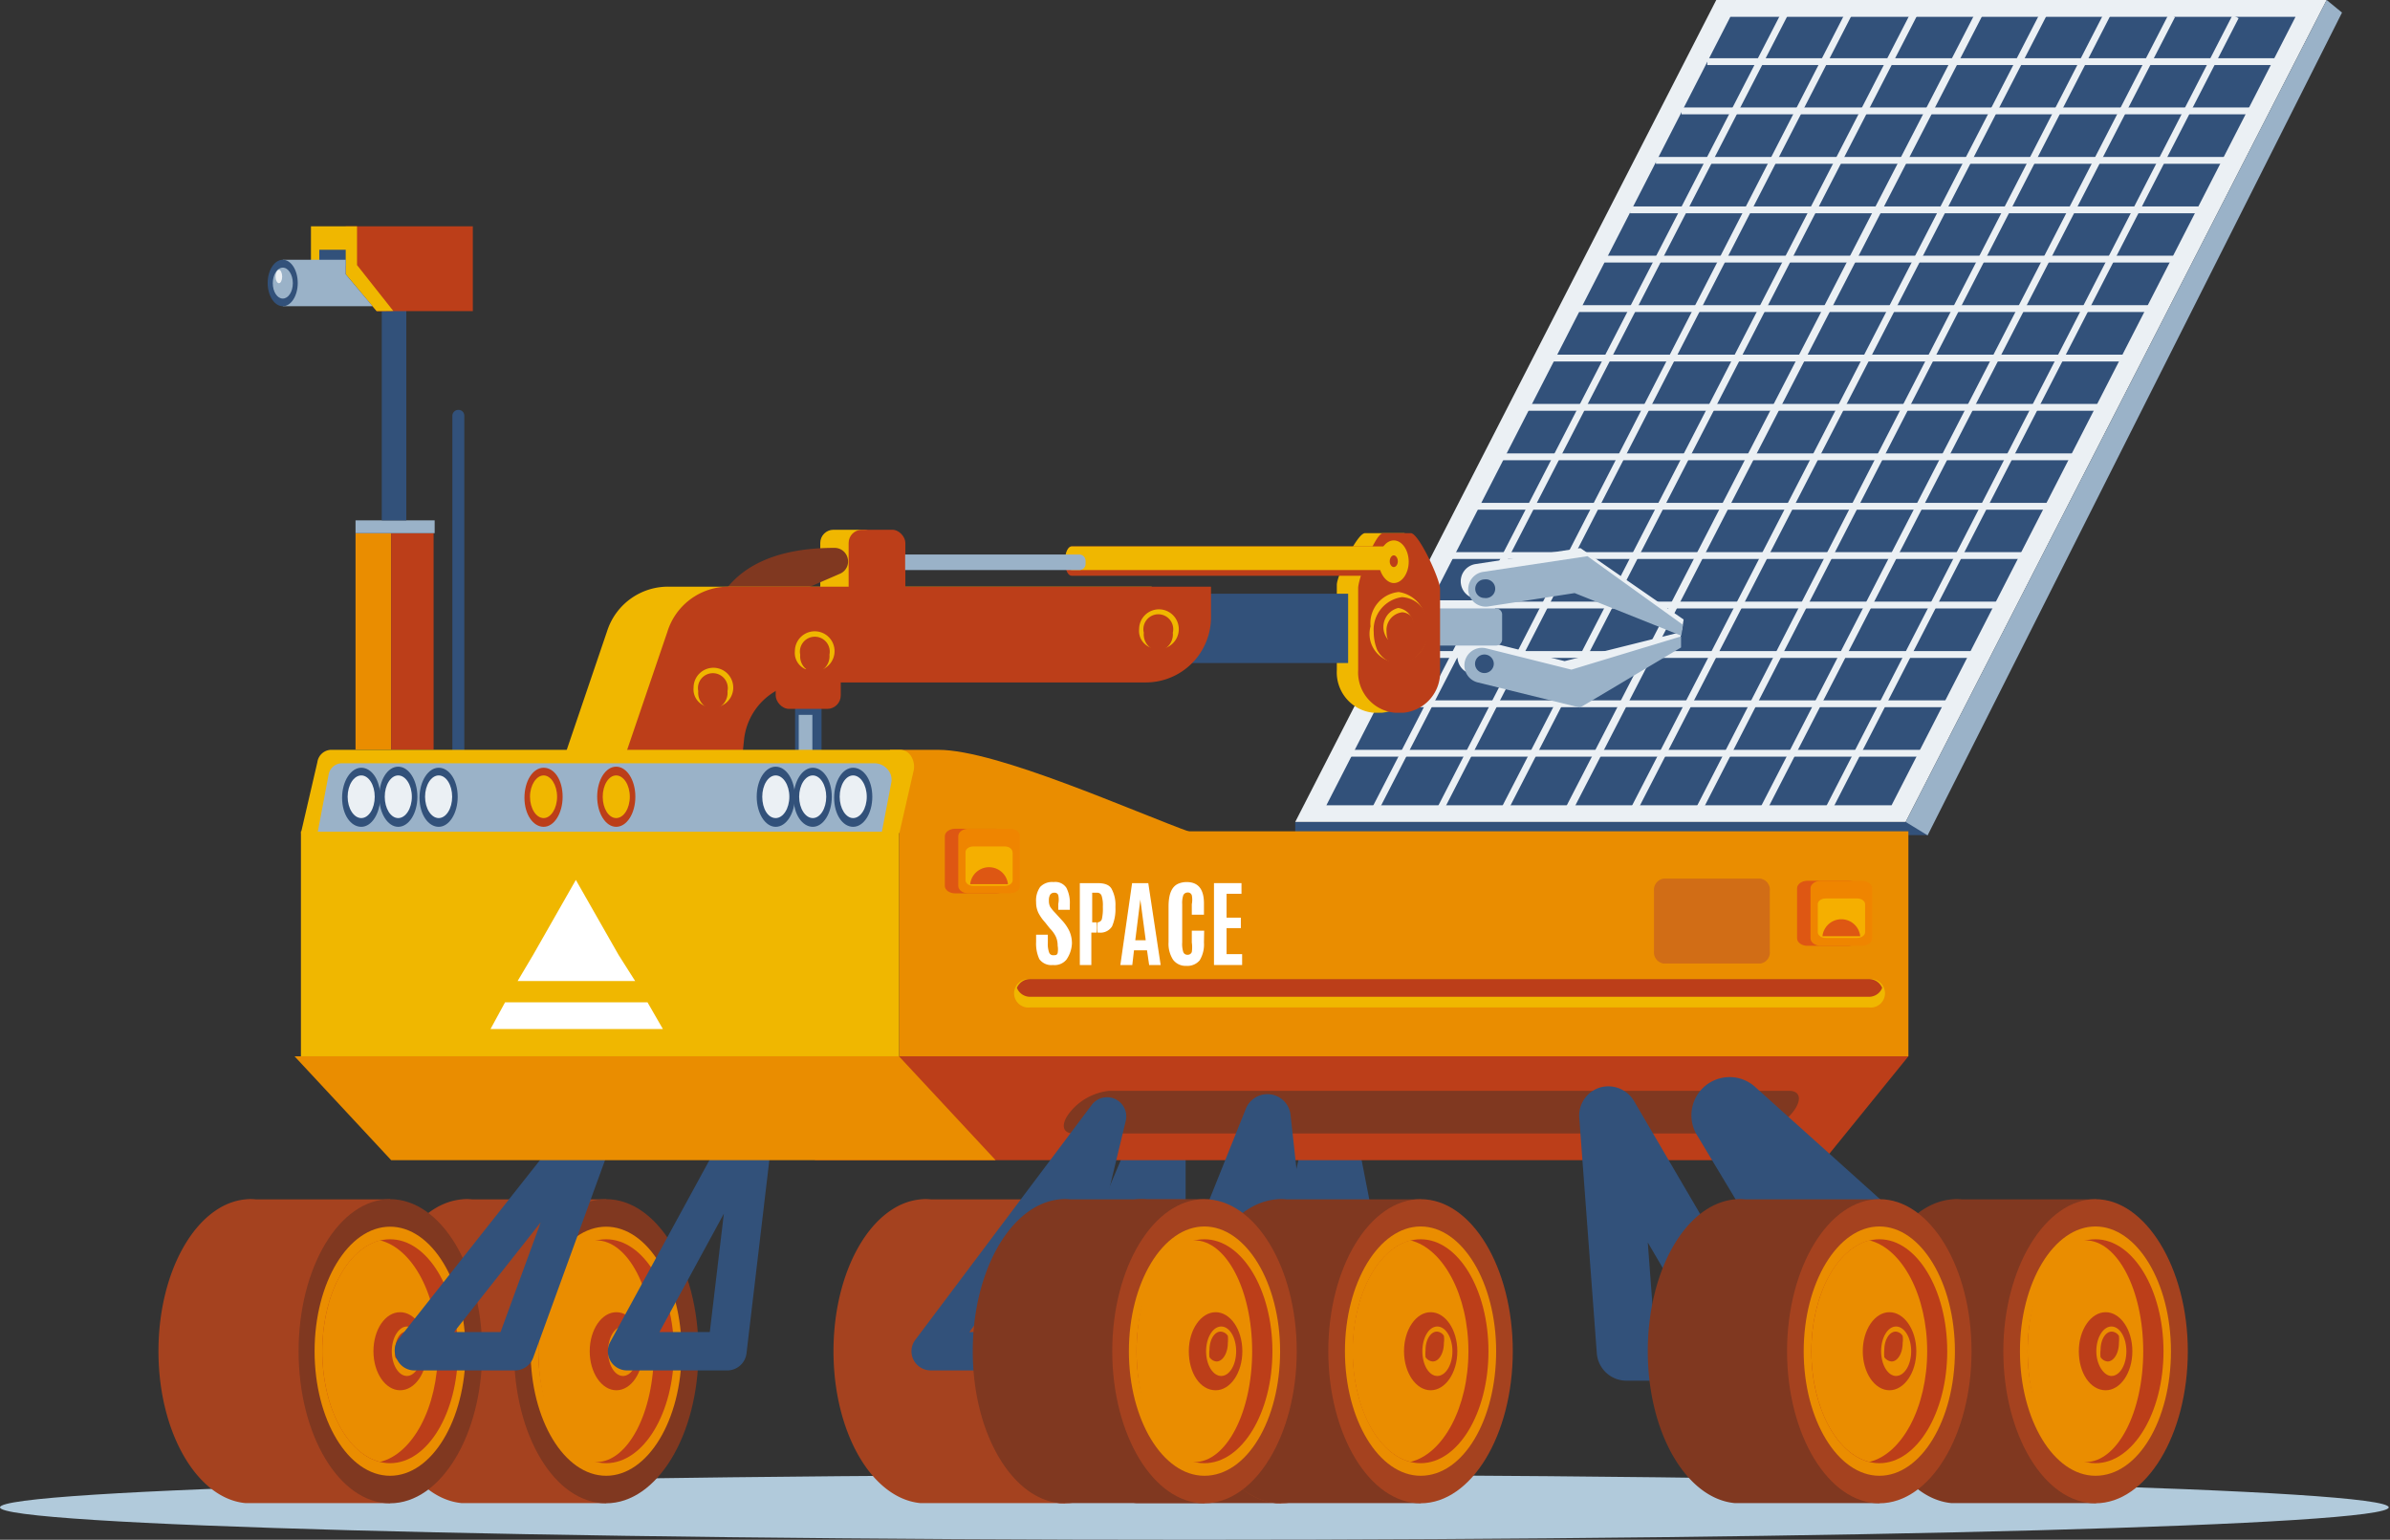 <svg xmlns="http://www.w3.org/2000/svg" viewBox="0 0 112.06 72.2"><rect x="0" y="0" width="112.06" height="72.2" fill="#333333" stroke="none"/><defs><style>.cls-1,.cls-2{fill:#32517a;}.cls-1,.cls-12,.cls-13,.cls-14,.cls-15,.cls-17,.cls-19,.cls-20,.cls-21,.cls-22,.cls-23,.cls-3,.cls-5,.cls-8,.cls-9{fill-rule:evenodd;}.cls-3,.cls-4{fill:#ebf0f4;}.cls-11,.cls-5{fill:#9ab2c8;}.cls-6,.cls-8{fill:#f0b700;}.cls-15,.cls-7{fill:#803820;}.cls-10,.cls-9{fill:#bc3e19;}.cls-12{fill:#f7b80b;}.cls-13{fill:#b1cadb;}.cls-14{fill:#a5421f;}.cls-16,.cls-17{fill:#ea8d00;}.cls-18,.cls-22{fill:#fff;}.cls-19{fill:#de5713;}.cls-20{fill:#ef8500;}.cls-21{fill:#f5af00;}.cls-23{fill:#d16d16;}</style></defs><g id="Layer_2" data-name="Layer 2"><g id="_2" data-name="2"><path class="cls-1" d="M21.49,19.22a.27.27,0,0,1,.28.28V38.78a.27.27,0,0,1-.28.28.28.28,0,0,1-.28-.28V19.5A.28.28,0,0,1,21.49,19.22Z"/><rect class="cls-2" x="60.73" y="38.54" width="29.65" height="0.62"/><polygon class="cls-3" points="60.73 38.54 89.35 38.54 109.09 0 80.47 0 60.73 38.54"/><polygon class="cls-1" points="62.19 37.76 88.69 37.76 107.63 0.79 81.13 0.79 62.19 37.76"/><polygon class="cls-4" points="64.56 38.15 64.27 38 83.67 0.31 83.96 0.45 64.56 38.15"/><rect class="cls-4" x="55.96" y="19.1" width="42.34" height="0.32" transform="translate(24.77 79.08) rotate(-62.83)"/><polygon class="cls-4" points="70.61 38.18 70.32 38.03 89.68 0.42 89.97 0.57 70.61 38.18"/><path class="cls-4" d="M73.64,38.2l-.29-.15,0-.07L92.65.54l0-.06L93,.63Z"/><polygon class="cls-4" points="76.66 38.22 76.37 38.07 95.69 0.54 95.98 0.69 76.66 38.22"/><rect class="cls-4" x="68.11" y="19.25" width="42.16" height="0.32" transform="translate(31.19 89.89) rotate(-62.83)"/><polygon class="cls-4" points="82.71 38.25 82.42 38.1 101.69 0.65 101.98 0.8 82.71 38.25"/><rect class="cls-4" x="74.18" y="19.33" width="42.07" height="0.32" transform="translate(34.38 95.29) rotate(-62.82)"/><rect class="cls-4" x="80.05" y="2.73" width="26.93" height="0.32"/><rect class="cls-4" x="78.84" y="5.04" width="26.93" height="0.32"/><rect class="cls-4" x="77.64" y="7.36" width="26.93" height="0.32"/><rect class="cls-4" x="76.43" y="9.68" width="26.93" height="0.32"/><rect class="cls-4" x="75.22" y="11.99" width="26.93" height="0.32"/><rect class="cls-4" x="74.02" y="14.31" width="26.93" height="0.32"/><rect class="cls-4" x="72.81" y="16.63" width="26.93" height="0.32"/><rect class="cls-4" x="71.6" y="18.94" width="26.93" height="0.32"/><rect class="cls-4" x="70.4" y="21.26" width="26.93" height="0.32"/><rect class="cls-4" x="69.19" y="23.58" width="26.93" height="0.32"/><rect class="cls-4" x="67.99" y="25.89" width="26.93" height="0.32"/><rect class="cls-4" x="66.78" y="28.21" width="26.93" height="0.32"/><rect class="cls-4" x="65.57" y="30.53" width="26.93" height="0.32"/><rect class="cls-4" x="64.37" y="32.84" width="26.93" height="0.32"/><rect class="cls-4" x="63.16" y="35.16" width="26.93" height="0.32"/><path class="cls-3" d="M66.5,28.42v1.23a.28.28,0,0,0,.3.26h3a.29.29,0,0,0,.3-.27V28.42a.29.29,0,0,0-.3-.27h-3A.28.28,0,0,0,66.5,28.42Z"/><path class="cls-3" d="M68.5,27.39a.82.82,0,0,0,.94.68l4.07-.63,5.26,2.21L73.36,31l-4-1a.82.82,0,0,0-1,.6.83.83,0,0,0,.61,1c1.6.39,3.21.79,4.83,1.17l5-2.6v-.7l.06.09.08-.51L74.1,25.7l-4.92.75A.82.82,0,0,0,68.5,27.39Z"/><path class="cls-5" d="M67.13,28.53h3a.29.29,0,0,1,.3.26V30a.29.29,0,0,1-.31.27h-3a.29.29,0,0,1-.3-.27V28.79A.28.28,0,0,1,67.13,28.53Z"/><path class="cls-5" d="M69.29,32a.82.82,0,0,1,.39-1.6l4,1,5.14-1.56,0,.52-4.74,2.82Z"/><path class="cls-5" d="M69.51,26.82a.82.82,0,0,0,.25,1.62l4.07-.63,5,2,.08-.51-4.48-3.22Z"/><path class="cls-1" d="M69.6,27.17a.44.44,0,1,1,0,.87.43.43,0,0,1-.43-.43A.44.44,0,0,1,69.6,27.17Z"/><path class="cls-1" d="M69.6,30.69a.44.44,0,0,1,.44.43.44.44,0,1,1-.88,0A.44.44,0,0,1,69.6,30.69Z"/><rect class="cls-6" x="38.46" y="24.84" width="2.66" height="3.82" rx="0.62"/><path class="cls-7" d="M34.3,29a.66.66,0,0,1-.48-.22.65.65,0,0,1-.06-.74c.93-1.56,2.74-2.35,5.37-2.35a.63.63,0,0,1,.62.51.62.62,0,0,1-.36.7L34.55,29A.74.74,0,0,1,34.3,29Z"/><path class="cls-8" d="M65.82,25H64c-.37,0-1.32,2-1.32,2.42v4a1.9,1.9,0,0,0,1.71,2h.41a1.9,1.9,0,0,0,1.71-2v-4C66.5,27,66.2,25,65.82,25Z"/><rect class="cls-2" x="51.09" y="27.84" width="12.12" height="3.25"/><path class="cls-9" d="M66.15,25h-1.3c-.37,0-1.17,2.13-1.17,2.58v3.84a1.9,1.9,0,0,0,1.72,2h.41a1.9,1.9,0,0,0,1.71-2V27.61C67.52,27.16,66.52,25,66.15,25Z"/><rect class="cls-2" x="37.28" y="33.16" width="1.24" height="8.57"/><path class="cls-8" d="M31.41,27.51H54V28.9c0,1.68-1.37,2.41-3,2.41H36.9c-1.58,0-2.88,1.82-3,3.38l-.69,6.63L25,39.79l3.47-10.21A3,3,0,0,1,31.41,27.51Z"/><path class="cls-9" d="M34.14,27.51H56.78V28.9A3.06,3.06,0,0,1,53.72,32H37.88a3,3,0,0,0-3,2.74l-.68,6.63-6.39-1.53,3.48-10.21A3,3,0,0,1,34.14,27.51Z"/><path class="cls-9" d="M50.25,25.62H65.16V27H50.25c-.16,0-.3-.25-.3-.57v-.25C50,25.88,50.09,25.62,50.25,25.62Z"/><path class="cls-8" d="M50.25,25.62H65.16v1.11H50.25c-.16,0-.3-.25-.3-.55S50.09,25.62,50.25,25.62Z"/><path class="cls-8" d="M65.35,27.34c.39,0,.7-.46.7-1s-.31-1-.7-1-.7.46-.7,1S65,27.34,65.35,27.34Z"/><path class="cls-8" d="M54.14,30.41a.93.93,0,1,0-.73-.91A.83.83,0,0,0,54.14,30.41Z"/><path class="cls-9" d="M54.31,30.53a.79.79,0,0,0,.68-.86.7.7,0,1,0-1.36,0A.79.79,0,0,0,54.31,30.53Z"/><path class="cls-9" d="M65.35,26.59c.1,0,.19-.12.19-.27s-.09-.28-.19-.28-.19.13-.19.28S65.25,26.59,65.35,26.59Z"/><path class="cls-8" d="M33.25,33.15a.93.93,0,1,0-.73-.91A.83.83,0,0,0,33.25,33.15Z"/><path class="cls-9" d="M33.42,33.27a.79.79,0,0,0,.69-.86.7.7,0,1,0-1.37,0A.79.79,0,0,0,33.42,33.27Z"/><path class="cls-8" d="M38,31.44a.93.93,0,1,0-.73-.91A.83.83,0,0,0,38,31.44Z"/><path class="cls-9" d="M38.2,31.55a.78.78,0,0,0,.69-.85.7.7,0,1,0-1.37,0A.78.78,0,0,0,38.2,31.55Z"/><rect class="cls-10" x="36.37" y="31.38" width="3.05" height="1.86" rx="0.63"/><rect class="cls-10" x="39.79" y="24.84" width="2.66" height="3.82" rx="0.62"/><path class="cls-5" d="M50.6,26H42.44v.73H50.6a.29.29,0,0,0,.3-.3v-.13A.3.3,0,0,0,50.6,26Z"/><rect class="cls-11" x="37.45" y="33.52" width="0.64" height="8.22"/><path class="cls-12" d="M65.58,27.76a1.51,1.51,0,0,1,1.28,1.67,1.34,1.34,0,1,1-2.6-.06A1.47,1.47,0,0,1,65.58,27.76Z"/><path class="cls-9" d="M66.78,28.65a2,2,0,0,1,.16.83,1.54,1.54,0,0,1-1.37,1.67,1.27,1.27,0,0,1-1-.68,2.23,2.23,0,0,1-.16-.83A1.54,1.54,0,0,1,65.73,28,1.27,1.27,0,0,1,66.78,28.65Z"/><path class="cls-12" d="M65.57,28.51a.82.82,0,0,1,.69.91.81.81,0,0,1-.71.87.92.92,0,0,1,0-1.78Z"/><path class="cls-9" d="M66.18,28.91a1.11,1.11,0,0,1,.14.56.84.84,0,0,1-.74.9.66.66,0,0,1-.43-.2,1.11,1.11,0,0,1-.14-.56.84.84,0,0,1,.74-.9A.66.66,0,0,1,66.18,28.91Z"/><path class="cls-13" d="M56,72.2c30.86,0,56-.68,56-1.52s-25.17-1.53-56-1.53S0,69.84,0,70.68,25.17,72.2,56,72.2Z"/><path class="cls-14" d="M22.14,56.24a2.09,2.09,0,0,0-.5,0c-2.28.22-4.08,3.32-4.08,7.12s1.8,6.89,4.07,7.12h6.79V56.24Z"/><path class="cls-15" d="M28.42,70.49c2.39,0,4.33-3.2,4.33-7.13s-1.94-7.13-4.33-7.13-4.32,3.2-4.32,7.13S26,70.49,28.42,70.49Z"/><ellipse class="cls-16" cx="28.42" cy="63.36" rx="3.54" ry="5.84"/><ellipse class="cls-10" cx="28.42" cy="63.36" rx="3.18" ry="5.25"/><ellipse class="cls-16" cx="27.95" cy="63.36" rx="2.71" ry="5.2"/><path class="cls-9" d="M28.9,65.19c.69,0,1.25-.82,1.25-1.83s-.56-1.83-1.25-1.83-1.25.82-1.25,1.83S28.21,65.19,28.9,65.19Z"/><path class="cls-17" d="M29.21,64.52c.39,0,.7-.52.7-1.16s-.31-1.16-.7-1.16-.7.52-.7,1.16S28.82,64.52,29.21,64.52Z"/><path class="cls-9" d="M29.52,62.64a.41.41,0,0,0-.33-.2c-.29,0-.53.38-.53.86a1.27,1.27,0,0,0,0,.34.44.44,0,0,0,.34.2c.29,0,.52-.39.52-.87A1.15,1.15,0,0,0,29.52,62.64Z"/><path class="cls-14" d="M12,56.24a2.09,2.09,0,0,0-.5,0c-2.27.22-4.07,3.32-4.07,7.12s1.8,6.89,4.06,7.12h6.8V56.24Z"/><path class="cls-15" d="M18.29,70.49c2.38,0,4.32-3.2,4.32-7.13s-1.94-7.13-4.32-7.13S14,59.43,14,63.36,15.91,70.49,18.29,70.49Z"/><ellipse class="cls-16" cx="18.29" cy="63.36" rx="3.54" ry="5.84"/><ellipse class="cls-10" cx="18.29" cy="63.36" rx="3.18" ry="5.25"/><path class="cls-17" d="M17.82,58.16c-1.54.38-2.71,2.56-2.71,5.2s1.17,4.82,2.71,5.19c1.53-.37,2.71-2.56,2.71-5.19S19.35,58.54,17.82,58.16Z"/><path class="cls-9" d="M18.76,65.19c.7,0,1.26-.82,1.26-1.83s-.56-1.83-1.26-1.83-1.25.82-1.25,1.83S18.07,65.19,18.76,65.19Z"/><path class="cls-17" d="M19.08,64.52c.38,0,.7-.52.7-1.16s-.32-1.16-.7-1.16-.71.52-.71,1.16S18.69,64.52,19.08,64.52Z"/><path class="cls-9" d="M19.39,62.64a.43.43,0,0,0-.34-.2c-.29,0-.52.38-.52.86a1.27,1.27,0,0,0,0,.34.42.42,0,0,0,.33.2c.29,0,.53-.39.53-.87A1.66,1.66,0,0,0,19.39,62.64Z"/><path class="cls-2" d="M24.1,64.26H19.43a.9.9,0,0,1-.81-.51.87.87,0,0,1,.1-1l8.69-11a.91.91,0,0,1,1.15-.22A.89.89,0,0,1,29,52.66l-4,11A.91.91,0,0,1,24.1,64.26Zm-2.81-1.8h2.18l1.88-5.14Z"/><path class="cls-2" d="M34.08,64.26H29.41a.9.9,0,0,1-.8-1.33l6-11a.9.9,0,0,1,1.69.54l-1.3,11A.91.91,0,0,1,34.08,64.26Zm-3.16-1.8h2.36l.66-5.55Z"/><path class="cls-14" d="M43.65,56.24a2.09,2.09,0,0,0-.5,0c-2.28.22-4.07,3.32-4.07,7.12s1.79,6.89,4.06,7.12h6.8V56.24Z"/><path class="cls-14" d="M49.93,70.49c2.39,0,4.33-3.2,4.33-7.13s-1.94-7.13-4.33-7.13-4.32,3.2-4.32,7.13S47.55,70.49,49.93,70.49Z"/><path class="cls-17" d="M49.93,69.2c2,0,3.55-2.62,3.55-5.84s-1.59-5.85-3.55-5.85-3.54,2.63-3.54,5.85S48,69.2,49.93,69.2Z"/><path class="cls-9" d="M49.93,68.61c1.76,0,3.19-2.36,3.19-5.25s-1.43-5.25-3.19-5.25-3.18,2.35-3.18,5.25S48.18,68.61,49.93,68.61Z"/><ellipse class="cls-16" cx="49.46" cy="63.36" rx="2.71" ry="5.2"/><path class="cls-9" d="M50.41,65.19c.69,0,1.25-.82,1.25-1.83s-.56-1.83-1.25-1.83-1.25.82-1.25,1.83S49.72,65.19,50.41,65.19Z"/><path class="cls-17" d="M50.72,64.52c.39,0,.7-.52.7-1.16s-.31-1.16-.7-1.16-.7.52-.7,1.16S50.33,64.52,50.72,64.52Z"/><path class="cls-9" d="M51,62.64a.41.41,0,0,0-.33-.2c-.29,0-.53.38-.53.86a1.27,1.27,0,0,0,0,.34.44.44,0,0,0,.34.2c.29,0,.52-.39.52-.87A1.15,1.15,0,0,0,51,62.64Z"/><path class="cls-2" d="M54.6,64.41H49.9a1,1,0,0,1-.87-.47,1.06,1.06,0,0,1-.09-1l4.65-11a1.05,1.05,0,0,1,2,.4v10.8a.76.76,0,0,1,0,.21A1,1,0,0,1,54.6,64.41Zm-3.12-2.1h2.05V57.5Z"/><path class="cls-2" d="M64.58,64.38h-4.7a1,1,0,0,1-1-1.25l2.52-11a1,1,0,0,1,2,0L65.52,63a1,1,0,0,1,.08.39A1,1,0,0,1,64.58,64.38Zm-3.42-2h2.16l-1-5.08Z"/><path class="cls-15" d="M53.78,56.24a2.09,2.09,0,0,0-.5,0c-2.27.22-4.07,3.32-4.07,7.12s1.8,6.89,4.06,7.12h6.8V56.24Z"/><path class="cls-14" d="M60.07,70.49c2.38,0,4.32-3.2,4.32-7.13s-1.94-7.13-4.32-7.13-4.32,3.2-4.32,7.13S57.69,70.49,60.07,70.49Z"/><ellipse class="cls-16" cx="60.07" cy="63.36" rx="3.54" ry="5.84"/><ellipse class="cls-10" cx="60.07" cy="63.36" rx="3.18" ry="5.25"/><path class="cls-17" d="M59.6,58.16c-1.54.38-2.72,2.56-2.72,5.2s1.18,4.82,2.72,5.19c1.53-.37,2.71-2.56,2.71-5.19S61.13,58.54,59.6,58.16Z"/><path class="cls-9" d="M60.54,65.19c.69,0,1.26-.82,1.26-1.83s-.57-1.83-1.26-1.83-1.25.82-1.25,1.83S59.85,65.19,60.54,65.19Z"/><path class="cls-17" d="M60.86,64.52c.38,0,.7-.52.7-1.16s-.32-1.16-.7-1.16-.71.52-.71,1.16S60.47,64.52,60.86,64.52Z"/><path class="cls-9" d="M61.16,62.64a.4.4,0,0,0-.33-.2c-.29,0-.52.38-.52.86a1.27,1.27,0,0,0,0,.34.42.42,0,0,0,.33.2c.29,0,.53-.39.53-.87A1.14,1.14,0,0,0,61.16,62.64Z"/><rect class="cls-16" x="16.67" y="25" width="1.67" height="10.15"/><rect class="cls-10" x="18.34" y="25" width="1.99" height="10.15"/><rect class="cls-11" x="16.67" y="24.4" width="3.71" height="0.6"/><rect class="cls-2" x="17.9" y="13.43" width="1.15" height="10.97"/><polygon class="cls-9" points="22.17 10.61 16.21 10.61 16.21 12.78 17.66 14.59 22.17 14.59 22.17 10.61"/><rect class="cls-2" x="14.82" y="11.47" width="1.62" height="1"/><polygon class="cls-8" points="14.58 10.61 16.74 10.61 16.74 12.43 18.44 14.58 17.66 14.59 16.21 12.86 16.21 11.71 14.97 11.71 14.97 13.58 15.25 13.58 15.25 14.17 14.58 14.17 14.58 10.61"/><polygon class="cls-5" points="16.21 12.18 13.26 12.18 13.26 14.36 17.47 14.36 16.21 12.86 16.21 12.18"/><polygon class="cls-9" points="42.15 49.53 89.48 49.53 85.53 54.4 38.2 54.4 42.15 49.53"/><rect class="cls-16" x="42.15" y="38.98" width="47.33" height="10.55"/><rect class="cls-6" x="14.11" y="38.98" width="28.04" height="10.55"/><polygon class="cls-17" points="13.81 49.53 42.15 49.53 46.68 54.4 18.34 54.4 13.81 49.53"/><path class="cls-15" d="M52,51.15H83.89c.53,0,.61.44.17,1a2.75,2.75,0,0,1-1.78,1H50.34c-.54,0-.62-.44-.17-1A2.73,2.73,0,0,1,52,51.15Z"/><path class="cls-2" d="M49.26,64.26H43.64a.91.91,0,0,1-.81-.5.89.89,0,0,1,.09-.94l8.26-11a.9.9,0,0,1,1.6.75l-2.65,11A.9.9,0,0,1,49.26,64.26Zm-3.81-1.8h3.09L50,56.38Z"/><path class="cls-2" d="M60.58,64.45H55A1.09,1.09,0,0,1,54,63l4.41-11a1.09,1.09,0,0,1,2.1.28l1.21,11a1.1,1.1,0,0,1-.28.85A1.08,1.08,0,0,1,60.58,64.45Zm-4-2.18h2.78l-.59-5.46Z"/><path class="cls-2" d="M93.37,65.15H87.75a1.8,1.8,0,0,1-1.54-.87l-6.61-11A1.79,1.79,0,0,1,82.33,51L94.57,62a1.8,1.8,0,0,1-1.2,3.13Z"/><path class="cls-2" d="M81.87,64.74H76.25a1.39,1.39,0,0,1-1.38-1.28l-.82-11A1.38,1.38,0,0,1,75,51a1.4,1.4,0,0,1,1.61.62l6.44,11a1.39,1.39,0,0,1-1.2,2.08ZM77.54,62h1.91l-2.19-3.74Z"/><path class="cls-15" d="M60.32,56.24a2.09,2.09,0,0,0-.5,0c-2.28.22-4.07,3.32-4.07,7.12s1.79,6.89,4.06,7.12h6.8V56.24Z"/><path class="cls-14" d="M66.61,70.49c2.38,0,4.32-3.2,4.32-7.13S69,56.23,66.61,56.23s-4.33,3.2-4.33,7.13S64.23,70.49,66.61,70.49Z"/><path class="cls-17" d="M66.61,69.2c2,0,3.54-2.62,3.54-5.84s-1.59-5.85-3.54-5.85-3.55,2.63-3.55,5.85S64.66,69.2,66.61,69.2Z"/><ellipse class="cls-10" cx="66.61" cy="63.36" rx="3.18" ry="5.25"/><path class="cls-17" d="M66.13,58.16c-1.53.38-2.71,2.56-2.71,5.2s1.18,4.82,2.71,5.19c1.54-.37,2.72-2.56,2.72-5.19S67.67,58.54,66.13,58.16Z"/><path class="cls-9" d="M67.08,65.19c.69,0,1.25-.82,1.25-1.83s-.56-1.83-1.25-1.83-1.25.82-1.25,1.83S66.39,65.19,67.08,65.19Z"/><path class="cls-17" d="M67.39,64.52c.39,0,.71-.52.71-1.16s-.32-1.16-.71-1.16-.7.52-.7,1.16S67,64.52,67.39,64.52Z"/><path class="cls-9" d="M67.7,62.64a.4.4,0,0,0-.33-.2c-.29,0-.53.38-.53.86a1.86,1.86,0,0,0,0,.34.44.44,0,0,0,.34.2c.29,0,.52-.39.52-.87A1.15,1.15,0,0,0,67.7,62.64Z"/><path class="cls-15" d="M50.19,56.24a2.17,2.17,0,0,0-.51,0c-2.27.22-4.07,3.32-4.07,7.12s1.8,6.89,4.06,7.12h6.8V56.24Z"/><path class="cls-14" d="M56.47,70.49c2.38,0,4.33-3.2,4.33-7.13s-1.95-7.13-4.33-7.13-4.32,3.2-4.32,7.13S54.09,70.49,56.47,70.49Z"/><path class="cls-17" d="M56.47,69.2c2,0,3.55-2.62,3.55-5.84s-1.6-5.85-3.55-5.85-3.54,2.63-3.54,5.85S54.52,69.2,56.47,69.2Z"/><path class="cls-9" d="M56.47,68.61c1.76,0,3.19-2.36,3.19-5.25s-1.43-5.25-3.19-5.25-3.18,2.35-3.18,5.25S54.72,68.61,56.47,68.61Z"/><ellipse class="cls-16" cx="56" cy="63.36" rx="2.71" ry="5.2"/><path class="cls-9" d="M57,65.19c.69,0,1.25-.82,1.25-1.83s-.56-1.83-1.25-1.83-1.26.82-1.26,1.83S56.26,65.19,57,65.19Z"/><path class="cls-17" d="M57.26,64.52c.39,0,.7-.52.7-1.16s-.31-1.16-.7-1.16-.71.52-.71,1.16S56.87,64.52,57.26,64.52Z"/><path class="cls-9" d="M57.57,62.64a.42.42,0,0,0-.34-.2c-.29,0-.52.38-.52.86a1.27,1.27,0,0,0,0,.34.44.44,0,0,0,.33.2c.29,0,.53-.39.53-.87A1.66,1.66,0,0,0,57.57,62.64Z"/><path class="cls-15" d="M92,56.24a2.17,2.17,0,0,0-.51,0c-2.27.22-4.07,3.32-4.07,7.12s1.8,6.89,4.06,7.12h6.8V56.24Z"/><path class="cls-14" d="M98.25,70.49c2.38,0,4.33-3.2,4.33-7.13s-2-7.13-4.33-7.13-4.32,3.2-4.32,7.13S95.87,70.49,98.25,70.49Z"/><path class="cls-17" d="M98.25,69.2c2,0,3.54-2.62,3.54-5.84s-1.59-5.85-3.54-5.85-3.54,2.63-3.54,5.85S96.3,69.2,98.25,69.2Z"/><path class="cls-9" d="M98.25,68.61c1.76,0,3.19-2.36,3.19-5.25s-1.43-5.25-3.19-5.25-3.18,2.35-3.18,5.25S96.5,68.61,98.25,68.61Z"/><ellipse class="cls-16" cx="97.78" cy="63.36" rx="2.71" ry="5.2"/><path class="cls-9" d="M98.73,65.19c.69,0,1.25-.82,1.25-1.83s-.56-1.83-1.25-1.83-1.26.82-1.26,1.83S98,65.19,98.73,65.19Z"/><path class="cls-17" d="M99,64.52c.39,0,.7-.52.7-1.16s-.31-1.16-.7-1.16-.71.52-.71,1.16S98.65,64.52,99,64.52Z"/><path class="cls-9" d="M99.35,62.64a.42.42,0,0,0-.34-.2c-.29,0-.52.38-.52.86a1.27,1.27,0,0,0,0,.34.44.44,0,0,0,.33.2c.29,0,.53-.39.53-.87A1.66,1.66,0,0,0,99.35,62.64Z"/><path class="cls-15" d="M81.83,56.24a2.09,2.09,0,0,0-.5,0c-2.28.22-4.07,3.32-4.07,7.12s1.79,6.89,4.06,7.12h6.8V56.24Z"/><path class="cls-14" d="M88.12,70.49c2.38,0,4.32-3.2,4.32-7.13s-1.94-7.13-4.32-7.13-4.33,3.2-4.33,7.13S85.74,70.49,88.12,70.49Z"/><path class="cls-17" d="M88.12,69.2c1.95,0,3.54-2.62,3.54-5.84s-1.59-5.85-3.54-5.85-3.55,2.63-3.55,5.85S86.17,69.2,88.12,69.2Z"/><path class="cls-9" d="M88.12,68.61c1.75,0,3.18-2.36,3.18-5.25s-1.43-5.25-3.18-5.25-3.19,2.35-3.19,5.25S86.36,68.61,88.12,68.61Z"/><path class="cls-17" d="M87.65,58.16c-1.54.38-2.72,2.56-2.72,5.2s1.18,4.82,2.72,5.19c1.53-.37,2.71-2.56,2.71-5.19S89.18,58.54,87.65,58.16Z"/><path class="cls-9" d="M88.59,65.19c.69,0,1.26-.82,1.26-1.83s-.57-1.83-1.26-1.83-1.25.82-1.25,1.83S87.9,65.19,88.59,65.19Z"/><path class="cls-17" d="M88.9,64.52c.39,0,.71-.52.71-1.16s-.32-1.16-.71-1.16-.7.52-.7,1.16S88.52,64.52,88.9,64.52Z"/><path class="cls-9" d="M89.21,62.64a.41.41,0,0,0-.33-.2c-.29,0-.53.38-.53.86a1.86,1.86,0,0,0,0,.34.46.46,0,0,0,.34.2c.29,0,.52-.39.52-.87A1.15,1.15,0,0,0,89.21,62.64Z"/><path class="cls-17" d="M41.73,35.16H44c2.75,0,9.19,2.92,11.93,3.9H42.19Z"/><path class="cls-8" d="M15.5,35.16H42.21a.6.6,0,0,1,.52.32.91.91,0,0,1,.1.69l-.66,2.89H14.11l.77-3.32A.67.67,0,0,1,15.5,35.16Z"/><path class="cls-5" d="M41.35,39H14.9l.51-2.69a.64.64,0,0,1,.65-.52H41a.81.81,0,0,1,.61.28.72.72,0,0,1,.18.63Z"/><path class="cls-1" d="M16.94,38.77c.49,0,.89-.63.89-1.41S17.43,36,16.94,36s-.9.63-.9,1.41S16.44,38.77,16.94,38.77Z"/><path class="cls-3" d="M16.94,38.36c.35,0,.63-.45.63-1s-.28-1-.63-1-.64.45-.64,1S16.59,38.36,16.94,38.36Z"/><path class="cls-1" d="M18.67,38.77c.5,0,.9-.63.9-1.41s-.4-1.41-.9-1.41-.89.63-.89,1.41S18.18,38.77,18.67,38.77Z"/><path class="cls-3" d="M18.67,38.36c.35,0,.64-.45.64-1s-.29-1-.64-1-.63.45-.63,1S18.32,38.36,18.67,38.36Z"/><path class="cls-1" d="M20.57,38.77c.49,0,.89-.63.89-1.41S21.06,36,20.57,36s-.9.63-.9,1.41S20.08,38.77,20.57,38.77Z"/><path class="cls-3" d="M20.57,38.36c.35,0,.63-.45.63-1s-.28-1-.63-1-.64.45-.64,1S20.22,38.36,20.57,38.36Z"/><path class="cls-9" d="M25.49,38.77c.49,0,.89-.63.89-1.41S26,36,25.49,36s-.9.63-.9,1.41S25,38.77,25.49,38.77Z"/><path class="cls-8" d="M25.49,38.36c.34,0,.63-.45.63-1s-.29-1-.63-1-.64.45-.64,1S25.14,38.36,25.49,38.36Z"/><path class="cls-9" d="M28.89,38.77c.5,0,.9-.63.9-1.41s-.4-1.41-.9-1.41-.89.63-.89,1.41S28.4,38.77,28.89,38.77Z"/><path class="cls-8" d="M28.89,38.36c.35,0,.64-.45.64-1s-.29-1-.64-1-.63.45-.63,1S28.54,38.36,28.89,38.36Z"/><path class="cls-1" d="M36.37,38.77c.5,0,.9-.63.9-1.41s-.4-1.41-.9-1.41-.89.63-.89,1.41S35.88,38.77,36.37,38.77Z"/><path class="cls-3" d="M36.37,38.36c.35,0,.64-.45.64-1s-.29-1-.64-1-.63.45-.63,1S36,38.36,36.37,38.36Z"/><path class="cls-1" d="M38.11,38.77c.49,0,.89-.63.89-1.41S38.6,36,38.11,36s-.9.63-.9,1.41S37.62,38.77,38.11,38.77Z"/><path class="cls-3" d="M38.11,38.36c.35,0,.63-.45.63-1s-.28-1-.63-1-.64.45-.64,1S37.76,38.36,38.11,38.36Z"/><path class="cls-1" d="M40,38.77c.5,0,.9-.63.9-1.41S40.5,36,40,36s-.89.63-.89,1.41S39.51,38.77,40,38.77Z"/><path class="cls-3" d="M40,38.36c.35,0,.64-.45.64-1s-.29-1-.64-1-.63.45-.63,1S39.66,38.36,40,38.36Z"/><path class="cls-18" d="M48.58,44.17v-.34h.55v.38a1.14,1.14,0,0,0,.06.45.19.19,0,0,0,.2.13c.1,0,.17,0,.2-.1a1,1,0,0,0,0-.35,1,1,0,0,0-.09-.43,1.38,1.38,0,0,0-.27-.37L49,43.25a2.08,2.08,0,0,1-.31-.44,1.13,1.13,0,0,1-.11-.51,1.09,1.09,0,0,1,.19-.71.77.77,0,0,1,.63-.23.62.62,0,0,1,.6.27,1.53,1.53,0,0,1,.16.79v.24h-.54v-.28a1,1,0,0,0,0-.4.17.17,0,0,0-.18-.12.23.23,0,0,0-.2.09.51.51,0,0,0-.06.28.6.6,0,0,0,.06.29,1.9,1.9,0,0,0,.23.28l.31.34a2,2,0,0,1,.36.52,1.4,1.4,0,0,1,.12.58A1.44,1.44,0,0,1,50,45a.72.72,0,0,1-.63.25.69.69,0,0,1-.64-.28A1.73,1.73,0,0,1,48.58,44.17Z"/><path class="cls-18" d="M51.46,41.41c.35,0,.56.09.66.27a1.57,1.57,0,0,1,.18.81v.08a2,2,0,0,1-.16.87.64.64,0,0,1-.61.29h-.07v-.48a.23.23,0,0,0,.2-.14,2.14,2.14,0,0,0,.05-.55v-.07a1.42,1.42,0,0,0-.06-.49.21.21,0,0,0-.19-.14Zm-.83,3.84V41.41h.83v.45h-.25v1.39h.21a2,2,0,0,1,0,.48h-.25v1.52Z"/><path class="cls-18" d="M53.72,44.09l-.25-1.88v-.8h.37l.58,3.84h-.54l-.1-.69h-.31v-.47Zm-.25-1.88v-.05l-.24,1.93h.25v.47h-.31l-.08.69h-.56l.55-3.84h.4Z"/><path class="cls-18" d="M56.45,44.2a1.43,1.43,0,0,1-.2.83.75.75,0,0,1-.63.26A.73.73,0,0,1,55,45a1.38,1.38,0,0,1-.21-.82V42.51c0-.57.14-.93.45-1.07a1,1,0,0,1,.4-.08q.81,0,.81,1v.53h-.57v-.49a1.07,1.07,0,0,0,0-.42.19.19,0,0,0-.2-.13.22.22,0,0,0-.2.13,1.17,1.17,0,0,0-.05.42v1.79a1.25,1.25,0,0,0,.05.45.2.2,0,0,0,.2.13.2.2,0,0,0,.2-.13,1.54,1.54,0,0,0,0-.45v-.55h.58Z"/><polygon class="cls-18" points="56.92 45.25 56.92 41.41 58.21 41.41 58.21 41.91 57.51 41.91 57.51 43.03 58.18 43.03 58.18 43.52 57.51 43.52 57.51 44.74 58.24 44.74 58.24 45.25 56.92 45.25"/><path class="cls-19" d="M86.67,41.3H84.74c-.26,0-.48.16-.48.35V44c0,.19.22.35.48.35h1.93c.27,0,.49-.16.49-.35V41.65C87.16,41.46,86.94,41.3,86.67,41.3Z"/><path class="cls-20" d="M87.3,41.3H85.37c-.26,0-.48.16-.48.35V44c0,.19.22.35.48.35H87.3c.27,0,.48-.16.48-.35V41.65C87.78,41.46,87.57,41.3,87.3,41.3Z"/><path class="cls-21" d="M87.08,42.13H85.6c-.21,0-.37.12-.37.27v1.31c0,.15.16.27.37.27h1.48c.2,0,.37-.12.37-.27V42.4C87.45,42.25,87.28,42.13,87.08,42.13Z"/><path class="cls-19" d="M85.45,43.9h1.77a.89.89,0,0,0-1.77,0Z"/><path class="cls-19" d="M46.71,38.86H44.78c-.26,0-.48.16-.48.35v2.33c0,.19.22.35.48.35h1.93c.27,0,.49-.16.49-.35V39.21C47.2,39,47,38.86,46.71,38.86Z"/><path class="cls-20" d="M47.34,38.86H45.41c-.27,0-.48.16-.48.35v2.33c0,.19.21.35.48.35h1.93c.27,0,.48-.16.48-.35V39.21C47.82,39,47.61,38.86,47.34,38.86Z"/><path class="cls-21" d="M47.11,39.69H45.64c-.21,0-.37.12-.37.27v1.31c0,.15.16.27.37.27h1.47c.21,0,.37-.12.37-.27V40C47.48,39.81,47.32,39.69,47.11,39.69Z"/><path class="cls-19" d="M45.49,41.46h1.77a.89.89,0,0,0-1.77,0Z"/><path class="cls-6" d="M48.3,47.24a.67.67,0,1,1,0-1.33H87.63a.67.67,0,1,1,0,1.33Z"/><path class="cls-10" d="M47.68,46.32a.67.67,0,0,1,.62-.41H87.63a.67.67,0,0,1,.62.41.66.66,0,0,1-.62.42H48.3A.66.66,0,0,1,47.68,46.32Z"/><path class="cls-22" d="M27,41.26l2,3.51L29.78,46H24.27L25,44.77l2-3.51ZM30.36,47l.72,1.25H23L23.68,47Z"/><polygon class="cls-5" points="109.09 0 89.35 38.54 90.38 39.17 109.81 0.59 109.09 0"/><path class="cls-1" d="M13.26,14.36c.39,0,.7-.49.7-1.09s-.31-1.09-.7-1.09-.71.49-.71,1.09S12.87,14.36,13.26,14.36Z"/><path class="cls-5" d="M13.26,14c.26,0,.47-.32.47-.72s-.21-.73-.47-.73-.47.33-.47.73S13,14,13.26,14Z"/><path class="cls-3" d="M13.08,13.28c.08,0,.15-.14.15-.31s-.07-.32-.15-.32-.16.14-.16.32S13,13.28,13.08,13.28Z"/><path class="cls-23" d="M78,41.2h4.54a.52.52,0,0,1,.44.57v2.84a.52.52,0,0,1-.44.57H78a.53.53,0,0,1-.45-.57V41.77A.53.53,0,0,1,78,41.2Z"/></g></g></svg>
